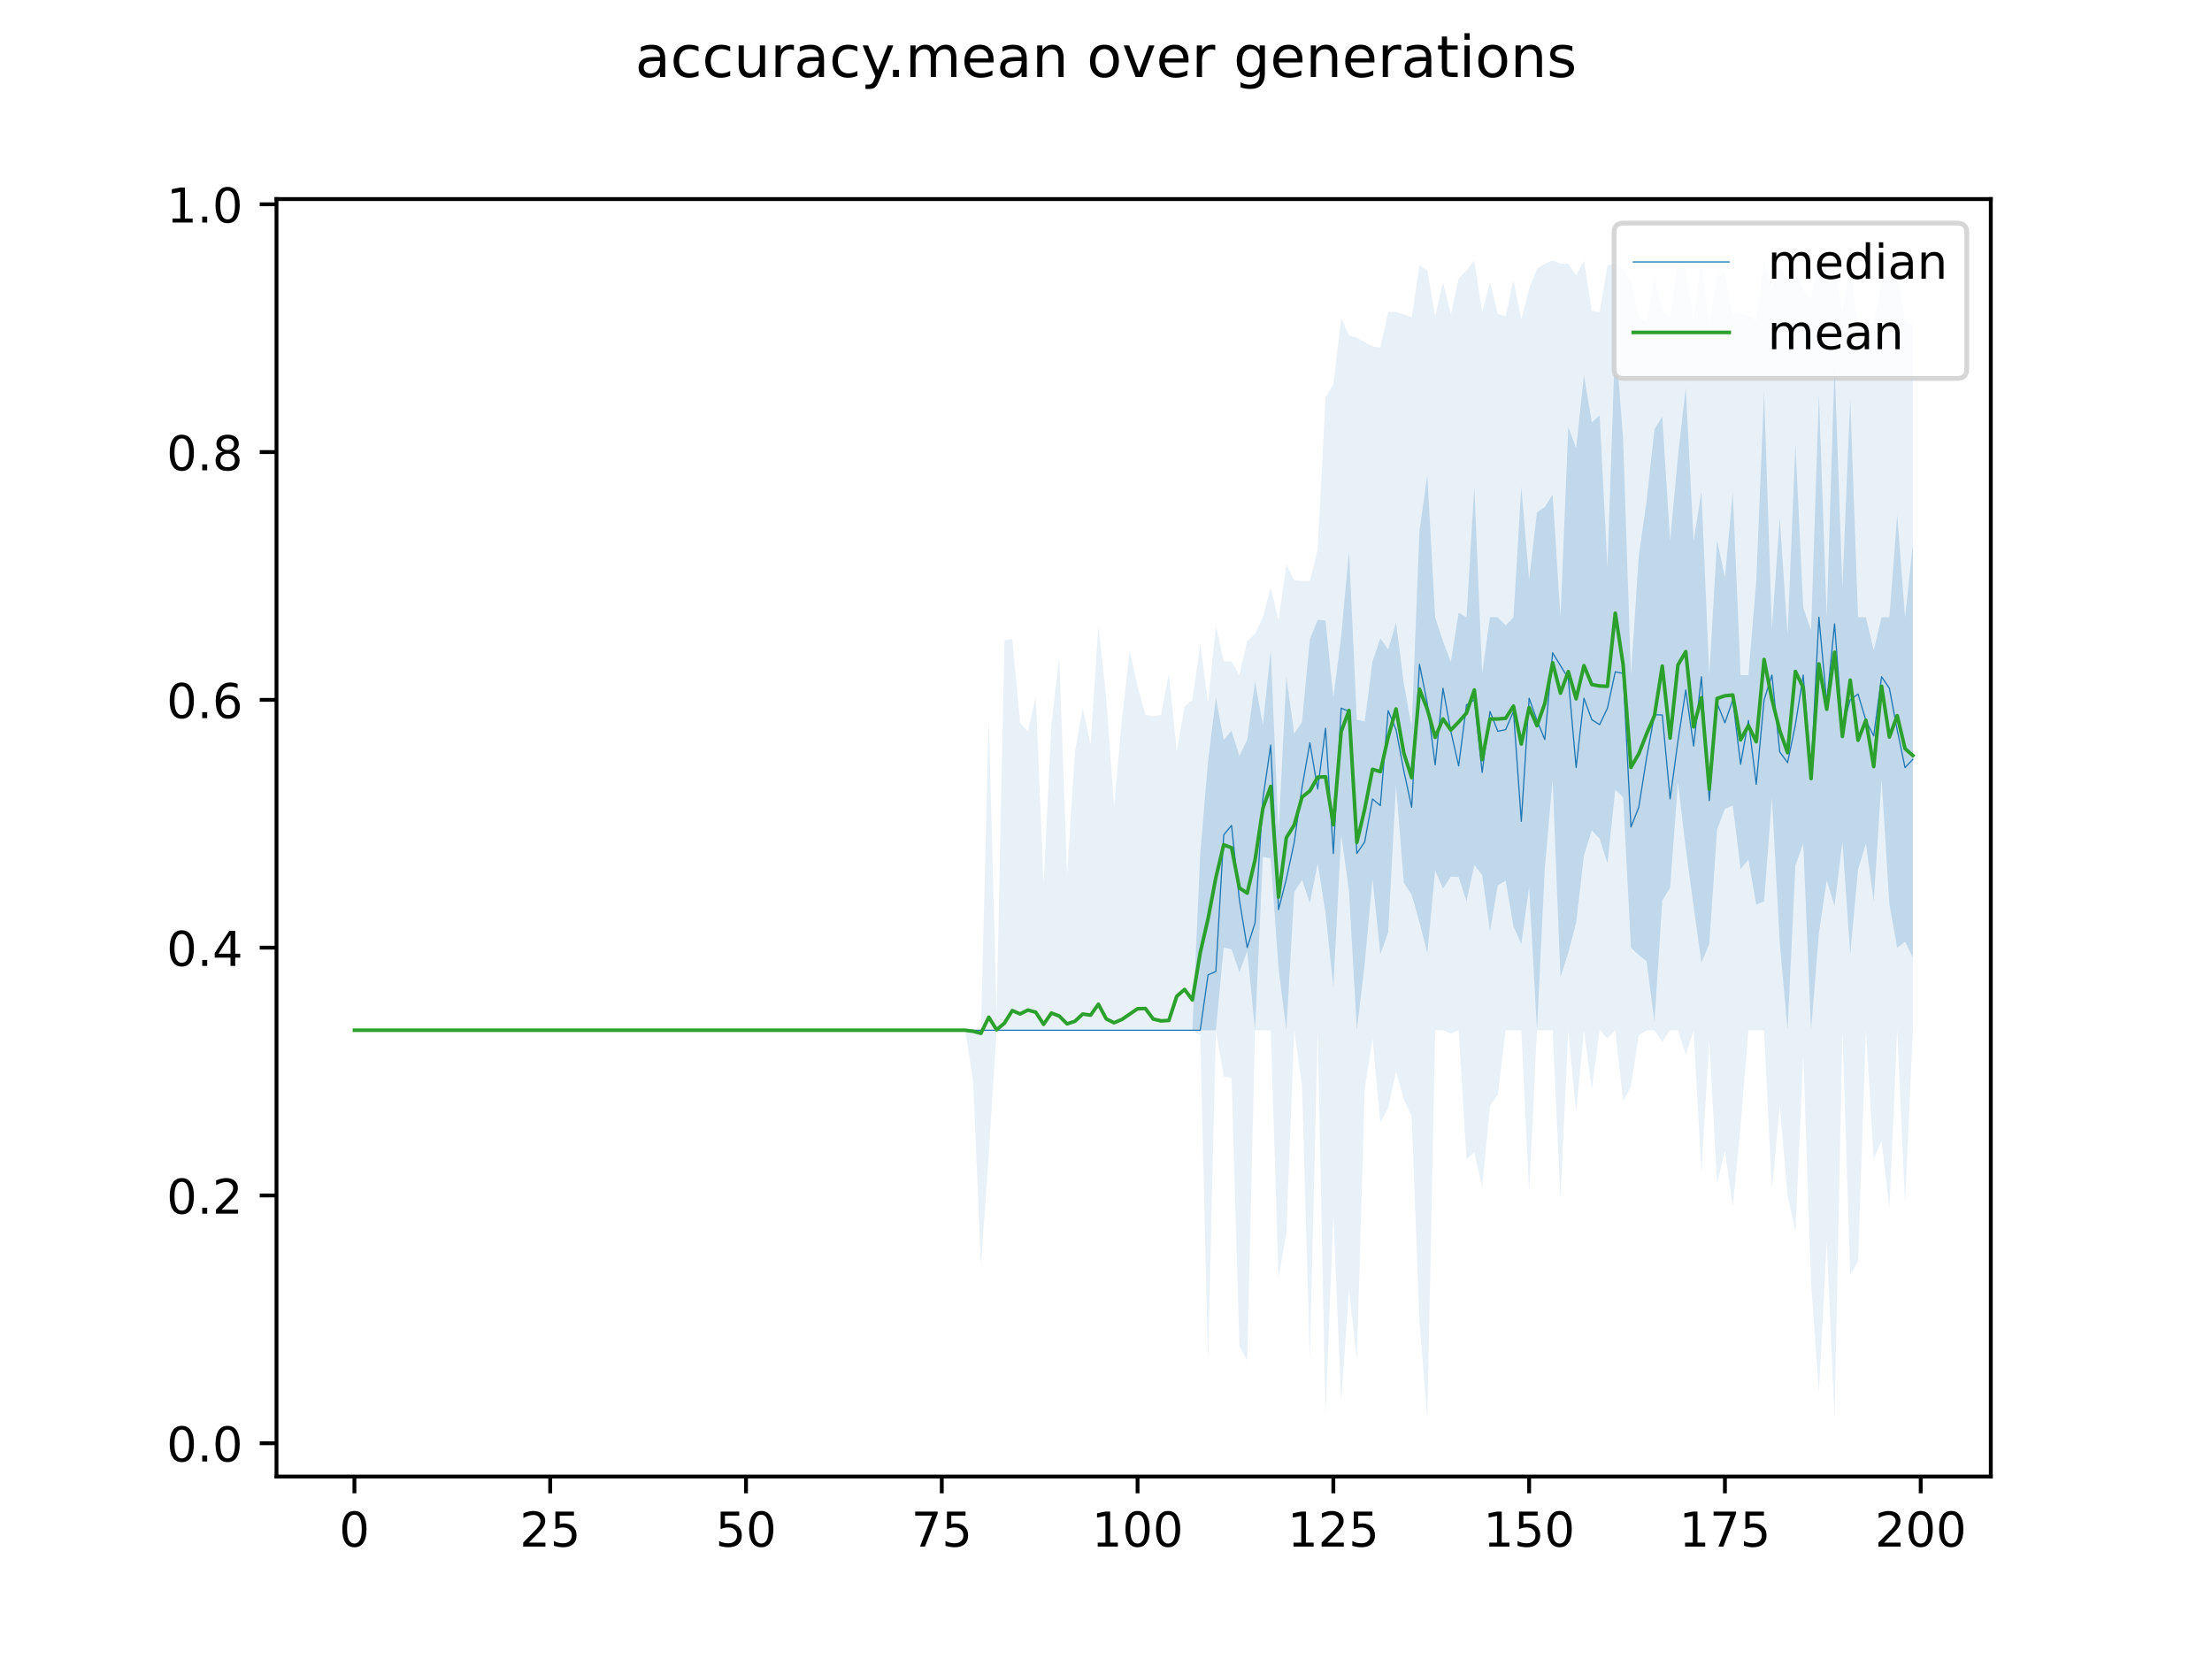 <?xml version="1.0" encoding="utf-8" standalone="no"?>
<!DOCTYPE svg PUBLIC "-//W3C//DTD SVG 1.1//EN"
  "http://www.w3.org/Graphics/SVG/1.1/DTD/svg11.dtd">
<!-- Created with matplotlib (https://matplotlib.org/) -->
<svg height="345.6pt" version="1.1" viewBox="0 0 460.8 345.6" width="460.8pt" xmlns="http://www.w3.org/2000/svg" xmlns:xlink="http://www.w3.org/1999/xlink">
 <defs>
  <style type="text/css">
*{stroke-linecap:butt;stroke-linejoin:round;}
  </style>
 </defs>
 <g id="figure_1">
  <g id="patch_1">
   <path d="M 0 345.6 
L 460.8 345.6 
L 460.8 0 
L 0 0 
z
" style="fill:#ffffff;"/>
  </g>
  <g id="axes_1">
   <g id="patch_2">
    <path d="M 57.6 307.584 
L 414.72 307.584 
L 414.72 41.472 
L 57.6 41.472 
z
" style="fill:#ffffff;"/>
   </g>
   <g id="PolyCollection_1">
    <path clip-path="url(#p1705cb3000)" d="M 73.833 214.619 
L 73.833 214.619 
L 75.464 214.619 
L 77.096 214.619 
L 78.727 214.619 
L 80.358 214.619 
L 81.99 214.619 
L 83.621 214.619 
L 85.253 214.619 
L 86.884 214.619 
L 88.516 214.619 
L 90.147 214.619 
L 91.778 214.619 
L 93.41 214.619 
L 95.041 214.619 
L 96.673 214.619 
L 98.304 214.619 
L 99.936 214.619 
L 101.567 214.619 
L 103.198 214.619 
L 104.83 214.619 
L 106.461 214.619 
L 108.093 214.619 
L 109.724 214.619 
L 111.356 214.619 
L 112.987 214.619 
L 114.618 214.619 
L 116.25 214.619 
L 117.881 214.619 
L 119.513 214.619 
L 121.144 214.619 
L 122.776 214.619 
L 124.407 214.619 
L 126.038 214.619 
L 127.67 214.619 
L 129.301 214.619 
L 130.933 214.619 
L 132.564 214.619 
L 134.196 214.619 
L 135.827 214.619 
L 137.458 214.619 
L 139.09 214.619 
L 140.721 214.619 
L 142.353 214.619 
L 143.984 214.619 
L 145.616 214.619 
L 147.247 214.619 
L 148.879 214.619 
L 150.51 214.619 
L 152.141 214.619 
L 153.773 214.619 
L 155.404 214.619 
L 157.036 214.619 
L 158.667 214.619 
L 160.299 214.619 
L 161.93 214.619 
L 163.561 214.619 
L 165.193 214.619 
L 166.824 214.619 
L 168.456 214.619 
L 170.087 214.619 
L 171.719 214.619 
L 173.35 214.619 
L 174.981 214.619 
L 176.613 214.619 
L 178.244 214.619 
L 179.876 214.619 
L 181.507 214.619 
L 183.139 214.619 
L 184.77 214.619 
L 186.401 214.619 
L 188.033 214.619 
L 189.664 214.619 
L 191.296 214.619 
L 192.927 214.619 
L 194.559 214.619 
L 196.19 214.619 
L 197.821 214.619 
L 199.453 214.619 
L 201.084 214.619 
L 202.716 214.619 
L 204.347 214.619 
L 205.979 214.619 
L 207.61 214.619 
L 209.241 214.619 
L 210.873 214.619 
L 212.504 214.619 
L 214.136 214.619 
L 215.767 214.619 
L 217.399 214.619 
L 219.03 214.619 
L 220.661 214.619 
L 222.293 214.619 
L 223.924 214.619 
L 225.556 214.619 
L 227.187 214.619 
L 228.819 214.619 
L 230.45 214.619 
L 232.081 214.619 
L 233.713 214.619 
L 235.344 214.619 
L 236.976 214.619 
L 238.607 214.619 
L 240.239 214.619 
L 241.87 214.619 
L 243.501 214.619 
L 245.133 214.619 
L 246.764 214.619 
L 248.396 214.619 
L 250.027 214.619 
L 251.659 214.619 
L 253.29 214.619 
L 254.921 197.412 
L 256.553 197.756 
L 258.184 202.574 
L 259.816 198.101 
L 261.447 214.619 
L 263.079 178.485 
L 264.71 178.83 
L 266.341 201.714 
L 267.973 214.619 
L 269.604 185.884 
L 271.236 183.303 
L 272.867 188.121 
L 274.499 179.862 
L 276.13 190.186 
L 277.761 205.671 
L 279.393 173.907 
L 281.024 185.712 
L 282.656 214.619 
L 284.287 200.854 
L 285.919 183.131 
L 287.55 198.789 
L 289.181 194.229 
L 290.813 163.688 
L 292.444 183.905 
L 294.076 186.4 
L 295.707 192.164 
L 297.339 198.531 
L 298.97 181.324 
L 300.601 185.11 
L 302.233 182.615 
L 303.864 182.701 
L 305.496 187.777 
L 307.127 180.206 
L 308.759 182.271 
L 310.39 193.971 
L 312.021 184.422 
L 313.653 183.475 
L 315.284 193.025 
L 316.916 196.638 
L 318.547 184.766 
L 320.179 214.619 
L 321.81 180.894 
L 323.441 162.484 
L 325.073 203.607 
L 326.704 198.445 
L 328.336 192.25 
L 329.967 178.227 
L 331.599 172.979 
L 333.23 174.7 
L 334.862 179.862 
L 336.493 164.548 
L 338.124 166.097 
L 339.756 197.412 
L 341.387 198.961 
L 343.019 200.251 
L 344.65 212.898 
L 346.282 187.605 
L 347.913 184.938 
L 349.544 163 
L 351.176 176.765 
L 352.807 188.809 
L 354.439 200.509 
L 356.07 196.638 
L 357.702 172.807 
L 359.333 168.506 
L 360.964 167.818 
L 362.596 181.066 
L 364.227 179.088 
L 365.859 188.465 
L 367.49 187.777 
L 369.122 166.183 
L 370.753 196.38 
L 372.384 214.619 
L 374.016 180.292 
L 375.647 175.732 
L 377.279 214.619 
L 378.91 194.401 
L 380.542 183.389 
L 382.173 188.723 
L 383.804 175.388 
L 385.436 198.789 
L 387.067 181.152 
L 388.699 175.732 
L 390.33 187.777 
L 391.962 162.398 
L 393.593 188.379 
L 395.224 197.412 
L 396.856 196.208 
L 398.487 199.477 
L 398.487 113.364 
L 398.487 113.364 
L 396.856 128.587 
L 395.224 107.252 
L 393.593 128.587 
L 391.962 128.587 
L 390.33 135.47 
L 388.699 128.587 
L 387.067 128.587 
L 385.436 83.064 
L 383.804 122.307 
L 382.173 75.936 
L 380.542 128.587 
L 378.91 82.13 
L 377.279 131.34 
L 375.647 126.523 
L 374.016 92.496 
L 372.384 132.201 
L 370.753 107.847 
L 369.122 130.996 
L 367.49 81.528 
L 365.859 121.017 
L 364.227 140.632 
L 362.596 140.632 
L 360.964 102.496 
L 359.333 120.328 
L 357.702 112.484 
L 356.07 140.632 
L 354.439 102.348 
L 352.807 112.749 
L 351.176 80.754 
L 349.544 95.091 
L 347.913 112.671 
L 346.282 86.739 
L 344.65 89.447 
L 343.019 104.326 
L 341.387 115.769 
L 339.756 140.632 
L 338.124 91.336 
L 336.493 70.352 
L 334.862 118.178 
L 333.23 86.518 
L 331.599 87.981 
L 329.967 78.173 
L 328.336 93.4 
L 326.704 88.948 
L 325.073 128.587 
L 323.441 103.036 
L 321.81 105.617 
L 320.179 106.735 
L 318.547 120.672 
L 316.916 101.401 
L 315.284 128.587 
L 313.653 130.308 
L 312.021 128.587 
L 310.39 128.587 
L 308.759 140.288 
L 307.127 101.319 
L 305.496 128.587 
L 303.864 127.641 
L 302.233 137.879 
L 300.601 133.577 
L 298.97 128.587 
L 297.339 98.993 
L 295.707 110.521 
L 294.076 151.468 
L 292.444 142.352 
L 290.813 129.706 
L 289.181 135.298 
L 287.55 132.975 
L 285.919 137.793 
L 284.287 150.267 
L 282.656 149.946 
L 281.024 114.736 
L 279.393 132.545 
L 277.761 145.398 
L 276.13 129.276 
L 274.499 129.117 
L 272.867 133.147 
L 271.236 150.336 
L 269.604 152.842 
L 267.973 140.976 
L 266.341 173.41 
L 264.71 135.47 
L 263.079 151.041 
L 261.447 141.971 
L 259.816 154.091 
L 258.184 157.494 
L 256.553 152.221 
L 254.921 154.134 
L 253.29 145.363 
L 251.659 158.526 
L 250.027 177.888 
L 248.396 214.619 
L 246.764 214.619 
L 245.133 214.619 
L 243.501 214.619 
L 241.87 214.619 
L 240.239 214.619 
L 238.607 214.619 
L 236.976 214.619 
L 235.344 214.619 
L 233.713 214.619 
L 232.081 214.619 
L 230.45 214.619 
L 228.819 214.619 
L 227.187 214.619 
L 225.556 214.619 
L 223.924 214.619 
L 222.293 214.619 
L 220.661 214.619 
L 219.03 214.619 
L 217.399 214.619 
L 215.767 214.619 
L 214.136 214.619 
L 212.504 214.619 
L 210.873 214.619 
L 209.241 214.619 
L 207.61 214.619 
L 205.979 214.619 
L 204.347 214.619 
L 202.716 214.619 
L 201.084 214.619 
L 199.453 214.619 
L 197.821 214.619 
L 196.19 214.619 
L 194.559 214.619 
L 192.927 214.619 
L 191.296 214.619 
L 189.664 214.619 
L 188.033 214.619 
L 186.401 214.619 
L 184.77 214.619 
L 183.139 214.619 
L 181.507 214.619 
L 179.876 214.619 
L 178.244 214.619 
L 176.613 214.619 
L 174.981 214.619 
L 173.35 214.619 
L 171.719 214.619 
L 170.087 214.619 
L 168.456 214.619 
L 166.824 214.619 
L 165.193 214.619 
L 163.561 214.619 
L 161.93 214.619 
L 160.299 214.619 
L 158.667 214.619 
L 157.036 214.619 
L 155.404 214.619 
L 153.773 214.619 
L 152.141 214.619 
L 150.51 214.619 
L 148.879 214.619 
L 147.247 214.619 
L 145.616 214.619 
L 143.984 214.619 
L 142.353 214.619 
L 140.721 214.619 
L 139.09 214.619 
L 137.458 214.619 
L 135.827 214.619 
L 134.196 214.619 
L 132.564 214.619 
L 130.933 214.619 
L 129.301 214.619 
L 127.67 214.619 
L 126.038 214.619 
L 124.407 214.619 
L 122.776 214.619 
L 121.144 214.619 
L 119.513 214.619 
L 117.881 214.619 
L 116.25 214.619 
L 114.618 214.619 
L 112.987 214.619 
L 111.356 214.619 
L 109.724 214.619 
L 108.093 214.619 
L 106.461 214.619 
L 104.83 214.619 
L 103.198 214.619 
L 101.567 214.619 
L 99.936 214.619 
L 98.304 214.619 
L 96.673 214.619 
L 95.041 214.619 
L 93.41 214.619 
L 91.778 214.619 
L 90.147 214.619 
L 88.516 214.619 
L 86.884 214.619 
L 85.253 214.619 
L 83.621 214.619 
L 81.99 214.619 
L 80.358 214.619 
L 78.727 214.619 
L 77.096 214.619 
L 75.464 214.619 
L 73.833 214.619 
z
" style="fill:#1f77b4;fill-opacity:0.2;"/>
   </g>
   <g id="PolyCollection_2">
    <path clip-path="url(#p1705cb3000)" d="M 73.833 214.619 
L 73.833 214.619 
L 75.464 214.619 
L 77.096 214.619 
L 78.727 214.619 
L 80.358 214.619 
L 81.99 214.619 
L 83.621 214.619 
L 85.253 214.619 
L 86.884 214.619 
L 88.516 214.619 
L 90.147 214.619 
L 91.778 214.619 
L 93.41 214.619 
L 95.041 214.619 
L 96.673 214.619 
L 98.304 214.619 
L 99.936 214.619 
L 101.567 214.619 
L 103.198 214.619 
L 104.83 214.619 
L 106.461 214.619 
L 108.093 214.619 
L 109.724 214.619 
L 111.356 214.619 
L 112.987 214.619 
L 114.618 214.619 
L 116.25 214.619 
L 117.881 214.619 
L 119.513 214.619 
L 121.144 214.619 
L 122.776 214.619 
L 124.407 214.619 
L 126.038 214.619 
L 127.67 214.619 
L 129.301 214.619 
L 130.933 214.619 
L 132.564 214.619 
L 134.196 214.619 
L 135.827 214.619 
L 137.458 214.619 
L 139.09 214.619 
L 140.721 214.619 
L 142.353 214.619 
L 143.984 214.619 
L 145.616 214.619 
L 147.247 214.619 
L 148.879 214.619 
L 150.51 214.619 
L 152.141 214.619 
L 153.773 214.619 
L 155.404 214.619 
L 157.036 214.619 
L 158.667 214.619 
L 160.299 214.619 
L 161.93 214.619 
L 163.561 214.619 
L 165.193 214.619 
L 166.824 214.619 
L 168.456 214.619 
L 170.087 214.619 
L 171.719 214.619 
L 173.35 214.619 
L 174.981 214.619 
L 176.613 214.619 
L 178.244 214.619 
L 179.876 214.619 
L 181.507 214.619 
L 183.139 214.619 
L 184.77 214.619 
L 186.401 214.619 
L 188.033 214.619 
L 189.664 214.619 
L 191.296 214.619 
L 192.927 214.619 
L 194.559 214.619 
L 196.19 214.619 
L 197.821 214.619 
L 199.453 214.619 
L 201.084 214.619 
L 202.716 225.286 
L 204.347 263.828 
L 205.979 240.428 
L 207.61 214.619 
L 209.241 214.619 
L 210.873 214.619 
L 212.504 214.619 
L 214.136 214.619 
L 215.767 214.619 
L 217.399 214.619 
L 219.03 214.619 
L 220.661 214.619 
L 222.293 214.619 
L 223.924 214.619 
L 225.556 214.619 
L 227.187 214.619 
L 228.819 214.619 
L 230.45 214.619 
L 232.081 214.619 
L 233.713 214.619 
L 235.344 214.619 
L 236.976 214.619 
L 238.607 214.619 
L 240.239 214.619 
L 241.87 214.619 
L 243.501 214.619 
L 245.133 214.619 
L 246.764 214.619 
L 248.396 214.619 
L 250.027 215.651 
L 251.659 283.444 
L 253.29 214.619 
L 254.921 224.254 
L 256.553 224.598 
L 258.184 280.346 
L 259.816 283.444 
L 261.447 214.619 
L 263.079 214.619 
L 264.71 214.619 
L 266.341 266.237 
L 267.973 256.946 
L 269.604 214.619 
L 271.236 226.319 
L 272.867 283.099 
L 274.499 214.619 
L 276.13 294.8 
L 277.761 253.161 
L 279.393 292.047 
L 281.024 268.646 
L 282.656 283.444 
L 284.287 227.007 
L 285.919 216.339 
L 287.55 233.89 
L 289.181 230.792 
L 290.813 223.222 
L 292.444 229.072 
L 294.076 232.513 
L 295.707 275.529 
L 297.339 295.488 
L 298.97 214.619 
L 300.601 214.619 
L 302.233 215.307 
L 303.864 214.619 
L 305.496 241.46 
L 307.127 240.084 
L 308.759 247.31 
L 310.39 230.448 
L 312.021 228.039 
L 313.653 214.619 
L 315.284 214.619 
L 316.916 214.619 
L 318.547 248.343 
L 320.179 214.619 
L 321.81 214.619 
L 323.441 214.619 
L 325.073 249.719 
L 326.704 214.619 
L 328.336 231.825 
L 329.967 214.619 
L 331.599 227.007 
L 333.23 214.619 
L 334.862 216.339 
L 336.493 214.619 
L 338.124 229.416 
L 339.756 226.319 
L 341.387 215.651 
L 343.019 214.619 
L 344.65 214.619 
L 346.282 217.027 
L 347.913 214.619 
L 349.544 214.619 
L 351.176 219.78 
L 352.807 214.619 
L 354.439 244.213 
L 356.07 216.683 
L 357.702 246.622 
L 359.333 239.74 
L 360.964 251.44 
L 362.596 234.578 
L 364.227 214.619 
L 365.859 214.619 
L 367.49 214.619 
L 369.122 247.999 
L 370.753 230.448 
L 372.384 249.031 
L 374.016 256.602 
L 375.647 219.78 
L 377.279 267.27 
L 378.91 289.982 
L 380.542 258.667 
L 382.173 295.488 
L 383.804 214.619 
L 385.436 265.549 
L 387.067 262.796 
L 388.699 214.619 
L 390.33 241.46 
L 391.962 237.675 
L 393.593 251.784 
L 395.224 214.619 
L 396.856 250.752 
L 398.487 214.619 
L 398.487 67.493 
L 398.487 67.493 
L 396.856 67.091 
L 395.224 56.665 
L 393.593 56.665 
L 391.962 58.386 
L 390.33 67.168 
L 388.699 67.646 
L 387.067 68.103 
L 385.436 54.945 
L 383.804 65.03 
L 382.173 54.945 
L 380.542 54.945 
L 378.91 53.568 
L 377.279 62.224 
L 375.647 60.451 
L 374.016 54.945 
L 372.384 57.698 
L 370.753 55.633 
L 369.122 60.106 
L 367.49 54.256 
L 365.859 66.851 
L 364.227 65.77 
L 362.596 65.268 
L 360.964 65.738 
L 359.333 56.665 
L 357.702 57.353 
L 356.07 67.602 
L 354.439 54.256 
L 352.807 67.184 
L 351.176 55.977 
L 349.544 54.945 
L 347.913 65.94 
L 346.282 64.649 
L 344.65 57.698 
L 343.019 67.118 
L 341.387 66.166 
L 339.756 58.73 
L 338.124 55.977 
L 336.493 54.945 
L 334.862 55.289 
L 333.23 65.018 
L 331.599 64.711 
L 329.967 54.256 
L 328.336 57.353 
L 326.704 54.945 
L 325.073 54.945 
L 323.441 54.256 
L 321.81 54.945 
L 320.179 55.977 
L 318.547 60.106 
L 316.916 66.519 
L 315.284 58.386 
L 313.653 65.858 
L 312.021 65.357 
L 310.39 58.73 
L 308.759 65.117 
L 307.127 54.256 
L 305.496 56.321 
L 303.864 58.042 
L 302.233 65.514 
L 300.601 58.73 
L 298.97 65.904 
L 297.339 56.321 
L 295.707 55.289 
L 294.076 66.091 
L 292.444 65.487 
L 290.813 64.99 
L 289.181 64.959 
L 287.55 72.385 
L 285.919 72.151 
L 284.287 71.283 
L 282.656 70.305 
L 281.024 69.906 
L 279.393 66.301 
L 277.761 80.066 
L 276.13 82.87 
L 274.499 114.478 
L 272.867 121.032 
L 271.236 121.017 
L 269.604 120.879 
L 267.973 117.575 
L 266.341 129.224 
L 264.71 122.393 
L 263.079 128.587 
L 261.447 132.029 
L 259.816 133.525 
L 258.184 140.649 
L 256.553 137.785 
L 254.921 137.78 
L 253.29 130.308 
L 251.659 146.396 
L 250.027 134.093 
L 248.396 145.794 
L 246.764 147.17 
L 245.133 156.461 
L 243.501 140.288 
L 241.87 148.891 
L 240.239 149.235 
L 238.607 148.891 
L 236.976 142.972 
L 235.344 135.47 
L 233.713 149.923 
L 232.081 167.818 
L 230.45 145.363 
L 228.819 130.308 
L 227.187 155.085 
L 225.556 147.514 
L 223.924 156.582 
L 222.293 182.271 
L 220.661 136.846 
L 219.03 150.955 
L 217.399 183.991 
L 215.767 145.105 
L 214.136 152.332 
L 212.504 150.611 
L 210.873 133.061 
L 209.241 133.405 
L 207.61 211.177 
L 205.979 149.235 
L 204.347 214.619 
L 202.716 214.619 
L 201.084 214.619 
L 199.453 214.619 
L 197.821 214.619 
L 196.19 214.619 
L 194.559 214.619 
L 192.927 214.619 
L 191.296 214.619 
L 189.664 214.619 
L 188.033 214.619 
L 186.401 214.619 
L 184.77 214.619 
L 183.139 214.619 
L 181.507 214.619 
L 179.876 214.619 
L 178.244 214.619 
L 176.613 214.619 
L 174.981 214.619 
L 173.35 214.619 
L 171.719 214.619 
L 170.087 214.619 
L 168.456 214.619 
L 166.824 214.619 
L 165.193 214.619 
L 163.561 214.619 
L 161.93 214.619 
L 160.299 214.619 
L 158.667 214.619 
L 157.036 214.619 
L 155.404 214.619 
L 153.773 214.619 
L 152.141 214.619 
L 150.51 214.619 
L 148.879 214.619 
L 147.247 214.619 
L 145.616 214.619 
L 143.984 214.619 
L 142.353 214.619 
L 140.721 214.619 
L 139.09 214.619 
L 137.458 214.619 
L 135.827 214.619 
L 134.196 214.619 
L 132.564 214.619 
L 130.933 214.619 
L 129.301 214.619 
L 127.67 214.619 
L 126.038 214.619 
L 124.407 214.619 
L 122.776 214.619 
L 121.144 214.619 
L 119.513 214.619 
L 117.881 214.619 
L 116.25 214.619 
L 114.618 214.619 
L 112.987 214.619 
L 111.356 214.619 
L 109.724 214.619 
L 108.093 214.619 
L 106.461 214.619 
L 104.83 214.619 
L 103.198 214.619 
L 101.567 214.619 
L 99.936 214.619 
L 98.304 214.619 
L 96.673 214.619 
L 95.041 214.619 
L 93.41 214.619 
L 91.778 214.619 
L 90.147 214.619 
L 88.516 214.619 
L 86.884 214.619 
L 85.253 214.619 
L 83.621 214.619 
L 81.99 214.619 
L 80.358 214.619 
L 78.727 214.619 
L 77.096 214.619 
L 75.464 214.619 
L 73.833 214.619 
z
" style="fill:#1f77b4;fill-opacity:0.1;"/>
   </g>
   <g id="matplotlib.axis_1">
    <g id="xtick_1">
     <g id="line2d_1">
      <defs>
       <path d="M 0 0 
L 0 3.5 
" id="m49364b2040" style="stroke:#000000;stroke-width:0.8;"/>
      </defs>
      <g>
       <use style="stroke:#000000;stroke-width:0.8;" x="73.833" xlink:href="#m49364b2040" y="307.584"/>
      </g>
     </g>
     <g id="text_1">
      <!-- 0 -->
      <defs>
       <path d="M 31.781 66.406 
Q 24.172 66.406 20.328 58.906 
Q 16.5 51.422 16.5 36.375 
Q 16.5 21.391 20.328 13.891 
Q 24.172 6.391 31.781 6.391 
Q 39.453 6.391 43.281 13.891 
Q 47.125 21.391 47.125 36.375 
Q 47.125 51.422 43.281 58.906 
Q 39.453 66.406 31.781 66.406 
z
M 31.781 74.219 
Q 44.047 74.219 50.516 64.516 
Q 56.984 54.828 56.984 36.375 
Q 56.984 17.969 50.516 8.266 
Q 44.047 -1.422 31.781 -1.422 
Q 19.531 -1.422 13.062 8.266 
Q 6.594 17.969 6.594 36.375 
Q 6.594 54.828 13.062 64.516 
Q 19.531 74.219 31.781 74.219 
z
" id="DejaVuSans-48"/>
      </defs>
      <g transform="translate(70.651 322.182)scale(0.1 -0.1)">
       <use xlink:href="#DejaVuSans-48"/>
      </g>
     </g>
    </g>
    <g id="xtick_2">
     <g id="line2d_2">
      <g>
       <use style="stroke:#000000;stroke-width:0.8;" x="114.618" xlink:href="#m49364b2040" y="307.584"/>
      </g>
     </g>
     <g id="text_2">
      <!-- 25 -->
      <defs>
       <path d="M 19.188 8.297 
L 53.609 8.297 
L 53.609 0 
L 7.328 0 
L 7.328 8.297 
Q 12.938 14.109 22.625 23.891 
Q 32.328 33.688 34.812 36.531 
Q 39.547 41.844 41.422 45.531 
Q 43.312 49.219 43.312 52.781 
Q 43.312 58.594 39.234 62.25 
Q 35.156 65.922 28.609 65.922 
Q 23.969 65.922 18.812 64.312 
Q 13.672 62.703 7.812 59.422 
L 7.812 69.391 
Q 13.766 71.781 18.938 73 
Q 24.125 74.219 28.422 74.219 
Q 39.75 74.219 46.484 68.547 
Q 53.219 62.891 53.219 53.422 
Q 53.219 48.922 51.531 44.891 
Q 49.859 40.875 45.406 35.406 
Q 44.188 33.984 37.641 27.219 
Q 31.109 20.453 19.188 8.297 
z
" id="DejaVuSans-50"/>
       <path d="M 10.797 72.906 
L 49.516 72.906 
L 49.516 64.594 
L 19.828 64.594 
L 19.828 46.734 
Q 21.969 47.469 24.109 47.828 
Q 26.266 48.188 28.422 48.188 
Q 40.625 48.188 47.75 41.5 
Q 54.891 34.812 54.891 23.391 
Q 54.891 11.625 47.562 5.094 
Q 40.234 -1.422 26.906 -1.422 
Q 22.312 -1.422 17.547 -0.641 
Q 12.797 0.141 7.719 1.703 
L 7.719 11.625 
Q 12.109 9.234 16.797 8.062 
Q 21.484 6.891 26.703 6.891 
Q 35.156 6.891 40.078 11.328 
Q 45.016 15.766 45.016 23.391 
Q 45.016 31 40.078 35.438 
Q 35.156 39.891 26.703 39.891 
Q 22.75 39.891 18.812 39.016 
Q 14.891 38.141 10.797 36.281 
z
" id="DejaVuSans-53"/>
      </defs>
      <g transform="translate(108.256 322.182)scale(0.1 -0.1)">
       <use xlink:href="#DejaVuSans-50"/>
       <use x="63.623" xlink:href="#DejaVuSans-53"/>
      </g>
     </g>
    </g>
    <g id="xtick_3">
     <g id="line2d_3">
      <g>
       <use style="stroke:#000000;stroke-width:0.8;" x="155.404" xlink:href="#m49364b2040" y="307.584"/>
      </g>
     </g>
     <g id="text_3">
      <!-- 50 -->
      <g transform="translate(149.042 322.182)scale(0.1 -0.1)">
       <use xlink:href="#DejaVuSans-53"/>
       <use x="63.623" xlink:href="#DejaVuSans-48"/>
      </g>
     </g>
    </g>
    <g id="xtick_4">
     <g id="line2d_4">
      <g>
       <use style="stroke:#000000;stroke-width:0.8;" x="196.19" xlink:href="#m49364b2040" y="307.584"/>
      </g>
     </g>
     <g id="text_4">
      <!-- 75 -->
      <defs>
       <path d="M 8.203 72.906 
L 55.078 72.906 
L 55.078 68.703 
L 28.609 0 
L 18.312 0 
L 43.219 64.594 
L 8.203 64.594 
z
" id="DejaVuSans-55"/>
      </defs>
      <g transform="translate(189.827 322.182)scale(0.1 -0.1)">
       <use xlink:href="#DejaVuSans-55"/>
       <use x="63.623" xlink:href="#DejaVuSans-53"/>
      </g>
     </g>
    </g>
    <g id="xtick_5">
     <g id="line2d_5">
      <g>
       <use style="stroke:#000000;stroke-width:0.8;" x="236.976" xlink:href="#m49364b2040" y="307.584"/>
      </g>
     </g>
     <g id="text_5">
      <!-- 100 -->
      <defs>
       <path d="M 12.406 8.297 
L 28.516 8.297 
L 28.516 63.922 
L 10.984 60.406 
L 10.984 69.391 
L 28.422 72.906 
L 38.281 72.906 
L 38.281 8.297 
L 54.391 8.297 
L 54.391 0 
L 12.406 0 
z
" id="DejaVuSans-49"/>
      </defs>
      <g transform="translate(227.432 322.182)scale(0.1 -0.1)">
       <use xlink:href="#DejaVuSans-49"/>
       <use x="63.623" xlink:href="#DejaVuSans-48"/>
       <use x="127.246" xlink:href="#DejaVuSans-48"/>
      </g>
     </g>
    </g>
    <g id="xtick_6">
     <g id="line2d_6">
      <g>
       <use style="stroke:#000000;stroke-width:0.8;" x="277.761" xlink:href="#m49364b2040" y="307.584"/>
      </g>
     </g>
     <g id="text_6">
      <!-- 125 -->
      <g transform="translate(268.218 322.182)scale(0.1 -0.1)">
       <use xlink:href="#DejaVuSans-49"/>
       <use x="63.623" xlink:href="#DejaVuSans-50"/>
       <use x="127.246" xlink:href="#DejaVuSans-53"/>
      </g>
     </g>
    </g>
    <g id="xtick_7">
     <g id="line2d_7">
      <g>
       <use style="stroke:#000000;stroke-width:0.8;" x="318.547" xlink:href="#m49364b2040" y="307.584"/>
      </g>
     </g>
     <g id="text_7">
      <!-- 150 -->
      <g transform="translate(309.003 322.182)scale(0.1 -0.1)">
       <use xlink:href="#DejaVuSans-49"/>
       <use x="63.623" xlink:href="#DejaVuSans-53"/>
       <use x="127.246" xlink:href="#DejaVuSans-48"/>
      </g>
     </g>
    </g>
    <g id="xtick_8">
     <g id="line2d_8">
      <g>
       <use style="stroke:#000000;stroke-width:0.8;" x="359.333" xlink:href="#m49364b2040" y="307.584"/>
      </g>
     </g>
     <g id="text_8">
      <!-- 175 -->
      <g transform="translate(349.789 322.182)scale(0.1 -0.1)">
       <use xlink:href="#DejaVuSans-49"/>
       <use x="63.623" xlink:href="#DejaVuSans-55"/>
       <use x="127.246" xlink:href="#DejaVuSans-53"/>
      </g>
     </g>
    </g>
    <g id="xtick_9">
     <g id="line2d_9">
      <g>
       <use style="stroke:#000000;stroke-width:0.8;" x="400.119" xlink:href="#m49364b2040" y="307.584"/>
      </g>
     </g>
     <g id="text_9">
      <!-- 200 -->
      <g transform="translate(390.575 322.182)scale(0.1 -0.1)">
       <use xlink:href="#DejaVuSans-50"/>
       <use x="63.623" xlink:href="#DejaVuSans-48"/>
       <use x="127.246" xlink:href="#DejaVuSans-48"/>
      </g>
     </g>
    </g>
   </g>
   <g id="matplotlib.axis_2">
    <g id="ytick_1">
     <g id="line2d_10">
      <defs>
       <path d="M 0 0 
L -3.5 0 
" id="m12fe53d6e6" style="stroke:#000000;stroke-width:0.8;"/>
      </defs>
      <g>
       <use style="stroke:#000000;stroke-width:0.8;" x="57.6" xlink:href="#m12fe53d6e6" y="300.65"/>
      </g>
     </g>
     <g id="text_10">
      <!-- 0.0 -->
      <defs>
       <path d="M 10.688 12.406 
L 21 12.406 
L 21 0 
L 10.688 0 
z
" id="DejaVuSans-46"/>
      </defs>
      <g transform="translate(34.697 304.449)scale(0.1 -0.1)">
       <use xlink:href="#DejaVuSans-48"/>
       <use x="63.623" xlink:href="#DejaVuSans-46"/>
       <use x="95.41" xlink:href="#DejaVuSans-48"/>
      </g>
     </g>
    </g>
    <g id="ytick_2">
     <g id="line2d_11">
      <g>
       <use style="stroke:#000000;stroke-width:0.8;" x="57.6" xlink:href="#m12fe53d6e6" y="249.031"/>
      </g>
     </g>
     <g id="text_11">
      <!-- 0.2 -->
      <g transform="translate(34.697 252.83)scale(0.1 -0.1)">
       <use xlink:href="#DejaVuSans-48"/>
       <use x="63.623" xlink:href="#DejaVuSans-46"/>
       <use x="95.41" xlink:href="#DejaVuSans-50"/>
      </g>
     </g>
    </g>
    <g id="ytick_3">
     <g id="line2d_12">
      <g>
       <use style="stroke:#000000;stroke-width:0.8;" x="57.6" xlink:href="#m12fe53d6e6" y="197.412"/>
      </g>
     </g>
     <g id="text_12">
      <!-- 0.4 -->
      <defs>
       <path d="M 37.797 64.312 
L 12.891 25.391 
L 37.797 25.391 
z
M 35.203 72.906 
L 47.609 72.906 
L 47.609 25.391 
L 58.016 25.391 
L 58.016 17.188 
L 47.609 17.188 
L 47.609 0 
L 37.797 0 
L 37.797 17.188 
L 4.891 17.188 
L 4.891 26.703 
z
" id="DejaVuSans-52"/>
      </defs>
      <g transform="translate(34.697 201.212)scale(0.1 -0.1)">
       <use xlink:href="#DejaVuSans-48"/>
       <use x="63.623" xlink:href="#DejaVuSans-46"/>
       <use x="95.41" xlink:href="#DejaVuSans-52"/>
      </g>
     </g>
    </g>
    <g id="ytick_4">
     <g id="line2d_13">
      <g>
       <use style="stroke:#000000;stroke-width:0.8;" x="57.6" xlink:href="#m12fe53d6e6" y="145.794"/>
      </g>
     </g>
     <g id="text_13">
      <!-- 0.6 -->
      <defs>
       <path d="M 33.016 40.375 
Q 26.375 40.375 22.484 35.828 
Q 18.609 31.297 18.609 23.391 
Q 18.609 15.531 22.484 10.953 
Q 26.375 6.391 33.016 6.391 
Q 39.656 6.391 43.531 10.953 
Q 47.406 15.531 47.406 23.391 
Q 47.406 31.297 43.531 35.828 
Q 39.656 40.375 33.016 40.375 
z
M 52.594 71.297 
L 52.594 62.312 
Q 48.875 64.062 45.094 64.984 
Q 41.312 65.922 37.594 65.922 
Q 27.828 65.922 22.672 59.328 
Q 17.531 52.734 16.797 39.406 
Q 19.672 43.656 24.016 45.922 
Q 28.375 48.188 33.594 48.188 
Q 44.578 48.188 50.953 41.516 
Q 57.328 34.859 57.328 23.391 
Q 57.328 12.156 50.688 5.359 
Q 44.047 -1.422 33.016 -1.422 
Q 20.359 -1.422 13.672 8.266 
Q 6.984 17.969 6.984 36.375 
Q 6.984 53.656 15.188 63.938 
Q 23.391 74.219 37.203 74.219 
Q 40.922 74.219 44.703 73.484 
Q 48.484 72.75 52.594 71.297 
z
" id="DejaVuSans-54"/>
      </defs>
      <g transform="translate(34.697 149.593)scale(0.1 -0.1)">
       <use xlink:href="#DejaVuSans-48"/>
       <use x="63.623" xlink:href="#DejaVuSans-46"/>
       <use x="95.41" xlink:href="#DejaVuSans-54"/>
      </g>
     </g>
    </g>
    <g id="ytick_5">
     <g id="line2d_14">
      <g>
       <use style="stroke:#000000;stroke-width:0.8;" x="57.6" xlink:href="#m12fe53d6e6" y="94.175"/>
      </g>
     </g>
     <g id="text_14">
      <!-- 0.8 -->
      <defs>
       <path d="M 31.781 34.625 
Q 24.75 34.625 20.719 30.859 
Q 16.703 27.094 16.703 20.516 
Q 16.703 13.922 20.719 10.156 
Q 24.75 6.391 31.781 6.391 
Q 38.812 6.391 42.859 10.172 
Q 46.922 13.969 46.922 20.516 
Q 46.922 27.094 42.891 30.859 
Q 38.875 34.625 31.781 34.625 
z
M 21.922 38.812 
Q 15.578 40.375 12.031 44.719 
Q 8.5 49.078 8.5 55.328 
Q 8.5 64.062 14.719 69.141 
Q 20.953 74.219 31.781 74.219 
Q 42.672 74.219 48.875 69.141 
Q 55.078 64.062 55.078 55.328 
Q 55.078 49.078 51.531 44.719 
Q 48 40.375 41.703 38.812 
Q 48.828 37.156 52.797 32.312 
Q 56.781 27.484 56.781 20.516 
Q 56.781 9.906 50.312 4.234 
Q 43.844 -1.422 31.781 -1.422 
Q 19.734 -1.422 13.25 4.234 
Q 6.781 9.906 6.781 20.516 
Q 6.781 27.484 10.781 32.312 
Q 14.797 37.156 21.922 38.812 
z
M 18.312 54.391 
Q 18.312 48.734 21.844 45.562 
Q 25.391 42.391 31.781 42.391 
Q 38.141 42.391 41.719 45.562 
Q 45.312 48.734 45.312 54.391 
Q 45.312 60.062 41.719 63.234 
Q 38.141 66.406 31.781 66.406 
Q 25.391 66.406 21.844 63.234 
Q 18.312 60.062 18.312 54.391 
z
" id="DejaVuSans-56"/>
      </defs>
      <g transform="translate(34.697 97.974)scale(0.1 -0.1)">
       <use xlink:href="#DejaVuSans-48"/>
       <use x="63.623" xlink:href="#DejaVuSans-46"/>
       <use x="95.41" xlink:href="#DejaVuSans-56"/>
      </g>
     </g>
    </g>
    <g id="ytick_6">
     <g id="line2d_15">
      <g>
       <use style="stroke:#000000;stroke-width:0.8;" x="57.6" xlink:href="#m12fe53d6e6" y="42.556"/>
      </g>
     </g>
     <g id="text_15">
      <!-- 1.0 -->
      <g transform="translate(34.697 46.355)scale(0.1 -0.1)">
       <use xlink:href="#DejaVuSans-49"/>
       <use x="63.623" xlink:href="#DejaVuSans-46"/>
       <use x="95.41" xlink:href="#DejaVuSans-48"/>
      </g>
     </g>
    </g>
   </g>
   <g id="line2d_16">
    <path clip-path="url(#p1705cb3000)" d="M 73.833 214.619 
L 250.027 214.619 
L 251.659 203.09 
L 253.29 202.361 
L 254.921 173.918 
L 256.553 171.947 
L 258.184 187.433 
L 259.816 197.412 
L 261.447 192.25 
L 263.079 166.441 
L 264.71 155.226 
L 266.341 189.497 
L 267.973 183.1 
L 269.604 175.514 
L 271.236 164.032 
L 272.867 154.741 
L 274.499 164.376 
L 276.13 151.714 
L 277.761 177.805 
L 279.393 147.514 
L 281.024 148.202 
L 282.656 177.797 
L 284.287 175.388 
L 285.919 166.441 
L 287.55 167.818 
L 289.181 148.03 
L 290.813 151.988 
L 292.444 160.591 
L 294.076 168.162 
L 295.707 138.395 
L 297.339 146.594 
L 298.97 159.352 
L 300.601 143.385 
L 302.233 152.332 
L 303.864 159.559 
L 305.496 146.841 
L 307.127 145.794 
L 308.759 160.935 
L 310.39 148.202 
L 312.021 152.332 
L 313.653 151.999 
L 315.284 148.202 
L 316.916 171.087 
L 318.547 145.449 
L 320.179 150.05 
L 321.81 154.073 
L 323.441 135.986 
L 326.704 141.32 
L 328.336 159.903 
L 329.967 145.449 
L 331.599 149.923 
L 333.23 150.958 
L 334.862 147.529 
L 336.493 139.943 
L 338.124 140.288 
L 339.756 172.291 
L 341.387 168.162 
L 343.019 157.838 
L 344.65 148.891 
L 346.282 148.94 
L 347.913 166.441 
L 349.544 154.397 
L 351.176 143.729 
L 352.807 155.429 
L 354.439 140.976 
L 356.07 166.785 
L 357.702 146.482 
L 359.333 150.579 
L 360.964 145.794 
L 362.596 159.214 
L 364.227 150.095 
L 365.859 163.399 
L 367.49 145.794 
L 369.122 140.632 
L 370.753 156.633 
L 372.384 158.87 
L 374.016 150.955 
L 375.647 140.632 
L 377.279 160.829 
L 378.91 128.587 
L 380.542 146.31 
L 382.173 129.964 
L 383.804 151.656 
L 385.436 145.794 
L 387.067 144.589 
L 388.699 150.095 
L 390.33 153.304 
L 391.962 140.976 
L 393.593 143.385 
L 395.224 152.084 
L 396.856 159.903 
L 398.487 158.182 
L 398.487 158.182 
" style="fill:none;stroke:#1f77b4;stroke-linecap:square;stroke-width:0.25;"/>
   </g>
   <g id="line2d_17">
    <path clip-path="url(#p1705cb3000)" d="M 73.833 214.619 
L 201.084 214.619 
L 202.716 214.832 
L 204.347 215.266 
L 205.979 211.897 
L 207.61 214.515 
L 209.241 213.139 
L 210.873 210.523 
L 212.504 211.219 
L 214.136 210.417 
L 215.767 210.861 
L 217.399 213.393 
L 219.03 211.033 
L 220.661 211.656 
L 222.293 213.29 
L 223.924 212.749 
L 225.556 211.239 
L 227.187 211.477 
L 228.819 209.19 
L 230.45 212.248 
L 232.081 213.063 
L 233.713 212.368 
L 236.976 210.137 
L 238.607 210.093 
L 240.239 212.285 
L 241.87 212.671 
L 243.501 212.571 
L 245.133 207.55 
L 246.764 206.115 
L 248.396 208.299 
L 250.027 198.496 
L 251.659 191.39 
L 253.29 182.812 
L 254.921 175.986 
L 256.553 176.594 
L 258.184 184.978 
L 259.816 186.053 
L 261.447 179.167 
L 263.079 168.389 
L 264.71 163.82 
L 266.341 186.886 
L 267.973 174.491 
L 269.604 171.863 
L 271.236 166.054 
L 272.867 164.75 
L 274.499 161.903 
L 276.13 161.806 
L 277.761 171.809 
L 279.393 152.391 
L 281.024 148.007 
L 282.656 175.499 
L 284.287 168.566 
L 285.919 160.266 
L 287.55 160.744 
L 289.181 153.564 
L 290.813 147.69 
L 292.444 156.897 
L 294.076 161.996 
L 295.707 143.556 
L 297.339 147.758 
L 298.97 153.606 
L 300.601 149.765 
L 302.233 152.082 
L 303.864 150.399 
L 305.496 148.545 
L 307.127 143.73 
L 308.759 158.225 
L 310.39 149.778 
L 312.021 149.777 
L 313.653 149.637 
L 315.284 147.087 
L 316.916 154.993 
L 318.547 147.4 
L 320.179 151.173 
L 321.81 146.547 
L 323.441 138.054 
L 325.073 144.4 
L 326.704 139.902 
L 328.336 145.581 
L 329.967 138.668 
L 331.599 142.601 
L 333.23 142.902 
L 334.862 142.979 
L 336.493 127.737 
L 338.124 138.454 
L 339.756 159.864 
L 341.387 157.031 
L 343.019 152.846 
L 344.65 149.101 
L 346.282 138.76 
L 347.913 153.756 
L 349.544 138.53 
L 351.176 135.753 
L 352.807 151.42 
L 354.439 145.348 
L 356.07 164.39 
L 357.702 145.501 
L 359.333 144.944 
L 360.964 144.786 
L 362.596 154.128 
L 364.227 151.162 
L 365.859 154.523 
L 367.49 137.381 
L 369.122 145.675 
L 370.753 152.169 
L 372.384 156.805 
L 374.016 139.866 
L 375.647 143.255 
L 377.279 162.194 
L 378.91 138.309 
L 380.542 147.744 
L 382.173 135.873 
L 383.804 153.423 
L 385.436 141.683 
L 387.067 154.21 
L 388.699 150.035 
L 390.33 159.69 
L 391.962 142.953 
L 393.593 153.531 
L 395.224 149.082 
L 396.856 155.96 
L 398.487 157.388 
L 398.487 157.388 
" style="fill:none;stroke:#2ca02c;stroke-linecap:square;stroke-width:0.75;"/>
   </g>
   <g id="patch_3">
    <path d="M 57.6 307.584 
L 57.6 41.472 
" style="fill:none;stroke:#000000;stroke-linecap:square;stroke-linejoin:miter;stroke-width:0.8;"/>
   </g>
   <g id="patch_4">
    <path d="M 414.72 307.584 
L 414.72 41.472 
" style="fill:none;stroke:#000000;stroke-linecap:square;stroke-linejoin:miter;stroke-width:0.8;"/>
   </g>
   <g id="patch_5">
    <path d="M 57.6 307.584 
L 414.72 307.584 
" style="fill:none;stroke:#000000;stroke-linecap:square;stroke-linejoin:miter;stroke-width:0.8;"/>
   </g>
   <g id="patch_6">
    <path d="M 57.6 41.472 
L 414.72 41.472 
" style="fill:none;stroke:#000000;stroke-linecap:square;stroke-linejoin:miter;stroke-width:0.8;"/>
   </g>
   <g id="legend_1">
    <g id="patch_7">
     <path d="M 338.234 78.828 
L 407.72 78.828 
Q 409.72 78.828 409.72 76.828 
L 409.72 48.472 
Q 409.72 46.472 407.72 46.472 
L 338.234 46.472 
Q 336.234 46.472 336.234 48.472 
L 336.234 76.828 
Q 336.234 78.828 338.234 78.828 
z
" style="fill:#ffffff;opacity:0.8;stroke:#cccccc;stroke-linejoin:miter;"/>
    </g>
    <g id="line2d_18">
     <path d="M 340.234 54.57 
L 360.234 54.57 
" style="fill:none;stroke:#1f77b4;stroke-linecap:square;stroke-width:0.25;"/>
    </g>
    <g id="line2d_19"/>
    <g id="text_16">
     <!-- median -->
     <defs>
      <path d="M 52 44.188 
Q 55.375 50.25 60.062 53.125 
Q 64.75 56 71.094 56 
Q 79.641 56 84.281 50.016 
Q 88.922 44.047 88.922 33.016 
L 88.922 0 
L 79.891 0 
L 79.891 32.719 
Q 79.891 40.578 77.094 44.375 
Q 74.312 48.188 68.609 48.188 
Q 61.625 48.188 57.562 43.547 
Q 53.516 38.922 53.516 30.906 
L 53.516 0 
L 44.484 0 
L 44.484 32.719 
Q 44.484 40.625 41.703 44.406 
Q 38.922 48.188 33.109 48.188 
Q 26.219 48.188 22.156 43.531 
Q 18.109 38.875 18.109 30.906 
L 18.109 0 
L 9.078 0 
L 9.078 54.688 
L 18.109 54.688 
L 18.109 46.188 
Q 21.188 51.219 25.484 53.609 
Q 29.781 56 35.688 56 
Q 41.656 56 45.828 52.969 
Q 50 49.953 52 44.188 
z
" id="DejaVuSans-109"/>
      <path d="M 56.203 29.594 
L 56.203 25.203 
L 14.891 25.203 
Q 15.484 15.922 20.484 11.062 
Q 25.484 6.203 34.422 6.203 
Q 39.594 6.203 44.453 7.469 
Q 49.312 8.734 54.109 11.281 
L 54.109 2.781 
Q 49.266 0.734 44.188 -0.344 
Q 39.109 -1.422 33.891 -1.422 
Q 20.797 -1.422 13.156 6.188 
Q 5.516 13.812 5.516 26.812 
Q 5.516 40.234 12.766 48.109 
Q 20.016 56 32.328 56 
Q 43.359 56 49.781 48.891 
Q 56.203 41.797 56.203 29.594 
z
M 47.219 32.234 
Q 47.125 39.594 43.094 43.984 
Q 39.062 48.391 32.422 48.391 
Q 24.906 48.391 20.391 44.141 
Q 15.875 39.891 15.188 32.172 
z
" id="DejaVuSans-101"/>
      <path d="M 45.406 46.391 
L 45.406 75.984 
L 54.391 75.984 
L 54.391 0 
L 45.406 0 
L 45.406 8.203 
Q 42.578 3.328 38.25 0.953 
Q 33.938 -1.422 27.875 -1.422 
Q 17.969 -1.422 11.734 6.484 
Q 5.516 14.406 5.516 27.297 
Q 5.516 40.188 11.734 48.094 
Q 17.969 56 27.875 56 
Q 33.938 56 38.25 53.625 
Q 42.578 51.266 45.406 46.391 
z
M 14.797 27.297 
Q 14.797 17.391 18.875 11.75 
Q 22.953 6.109 30.078 6.109 
Q 37.203 6.109 41.297 11.75 
Q 45.406 17.391 45.406 27.297 
Q 45.406 37.203 41.297 42.844 
Q 37.203 48.484 30.078 48.484 
Q 22.953 48.484 18.875 42.844 
Q 14.797 37.203 14.797 27.297 
z
" id="DejaVuSans-100"/>
      <path d="M 9.422 54.688 
L 18.406 54.688 
L 18.406 0 
L 9.422 0 
z
M 9.422 75.984 
L 18.406 75.984 
L 18.406 64.594 
L 9.422 64.594 
z
" id="DejaVuSans-105"/>
      <path d="M 34.281 27.484 
Q 23.391 27.484 19.188 25 
Q 14.984 22.516 14.984 16.5 
Q 14.984 11.719 18.141 8.906 
Q 21.297 6.109 26.703 6.109 
Q 34.188 6.109 38.703 11.406 
Q 43.219 16.703 43.219 25.484 
L 43.219 27.484 
z
M 52.203 31.203 
L 52.203 0 
L 43.219 0 
L 43.219 8.297 
Q 40.141 3.328 35.547 0.953 
Q 30.953 -1.422 24.312 -1.422 
Q 15.922 -1.422 10.953 3.297 
Q 6 8.016 6 15.922 
Q 6 25.141 12.172 29.828 
Q 18.359 34.516 30.609 34.516 
L 43.219 34.516 
L 43.219 35.406 
Q 43.219 41.609 39.141 45 
Q 35.062 48.391 27.688 48.391 
Q 23 48.391 18.547 47.266 
Q 14.109 46.141 10.016 43.891 
L 10.016 52.203 
Q 14.938 54.109 19.578 55.047 
Q 24.219 56 28.609 56 
Q 40.484 56 46.344 49.844 
Q 52.203 43.703 52.203 31.203 
z
" id="DejaVuSans-97"/>
      <path d="M 54.891 33.016 
L 54.891 0 
L 45.906 0 
L 45.906 32.719 
Q 45.906 40.484 42.875 44.328 
Q 39.844 48.188 33.797 48.188 
Q 26.516 48.188 22.312 43.547 
Q 18.109 38.922 18.109 30.906 
L 18.109 0 
L 9.078 0 
L 9.078 54.688 
L 18.109 54.688 
L 18.109 46.188 
Q 21.344 51.125 25.703 53.562 
Q 30.078 56 35.797 56 
Q 45.219 56 50.047 50.172 
Q 54.891 44.344 54.891 33.016 
z
" id="DejaVuSans-110"/>
     </defs>
     <g transform="translate(368.234 58.07)scale(0.1 -0.1)">
      <use xlink:href="#DejaVuSans-109"/>
      <use x="97.412" xlink:href="#DejaVuSans-101"/>
      <use x="158.936" xlink:href="#DejaVuSans-100"/>
      <use x="222.412" xlink:href="#DejaVuSans-105"/>
      <use x="250.195" xlink:href="#DejaVuSans-97"/>
      <use x="311.475" xlink:href="#DejaVuSans-110"/>
     </g>
    </g>
    <g id="line2d_20">
     <path d="M 340.234 69.249 
L 360.234 69.249 
" style="fill:none;stroke:#2ca02c;stroke-linecap:square;stroke-width:0.75;"/>
    </g>
    <g id="line2d_21"/>
    <g id="text_17">
     <!-- mean -->
     <g transform="translate(368.234 72.749)scale(0.1 -0.1)">
      <use xlink:href="#DejaVuSans-109"/>
      <use x="97.412" xlink:href="#DejaVuSans-101"/>
      <use x="158.936" xlink:href="#DejaVuSans-97"/>
      <use x="220.215" xlink:href="#DejaVuSans-110"/>
     </g>
    </g>
   </g>
  </g>
  <g id="text_18">
   <!-- accuracy.mean over generations -->
   <defs>
    <path d="M 48.781 52.594 
L 48.781 44.188 
Q 44.969 46.297 41.141 47.344 
Q 37.312 48.391 33.406 48.391 
Q 24.656 48.391 19.812 42.844 
Q 14.984 37.312 14.984 27.297 
Q 14.984 17.281 19.812 11.734 
Q 24.656 6.203 33.406 6.203 
Q 37.312 6.203 41.141 7.25 
Q 44.969 8.297 48.781 10.406 
L 48.781 2.094 
Q 45.016 0.344 40.984 -0.531 
Q 36.969 -1.422 32.422 -1.422 
Q 20.062 -1.422 12.781 6.344 
Q 5.516 14.109 5.516 27.297 
Q 5.516 40.672 12.859 48.328 
Q 20.219 56 33.016 56 
Q 37.156 56 41.109 55.141 
Q 45.062 54.297 48.781 52.594 
z
" id="DejaVuSans-99"/>
    <path d="M 8.5 21.578 
L 8.5 54.688 
L 17.484 54.688 
L 17.484 21.922 
Q 17.484 14.156 20.5 10.266 
Q 23.531 6.391 29.594 6.391 
Q 36.859 6.391 41.078 11.031 
Q 45.312 15.672 45.312 23.688 
L 45.312 54.688 
L 54.297 54.688 
L 54.297 0 
L 45.312 0 
L 45.312 8.406 
Q 42.047 3.422 37.719 1 
Q 33.406 -1.422 27.688 -1.422 
Q 18.266 -1.422 13.375 4.438 
Q 8.5 10.297 8.5 21.578 
z
M 31.109 56 
z
" id="DejaVuSans-117"/>
    <path d="M 41.109 46.297 
Q 39.594 47.172 37.812 47.578 
Q 36.031 48 33.891 48 
Q 26.266 48 22.188 43.047 
Q 18.109 38.094 18.109 28.812 
L 18.109 0 
L 9.078 0 
L 9.078 54.688 
L 18.109 54.688 
L 18.109 46.188 
Q 20.953 51.172 25.484 53.578 
Q 30.031 56 36.531 56 
Q 37.453 56 38.578 55.875 
Q 39.703 55.766 41.062 55.516 
z
" id="DejaVuSans-114"/>
    <path d="M 32.172 -5.078 
Q 28.375 -14.844 24.75 -17.812 
Q 21.141 -20.797 15.094 -20.797 
L 7.906 -20.797 
L 7.906 -13.281 
L 13.188 -13.281 
Q 16.891 -13.281 18.938 -11.516 
Q 21 -9.766 23.484 -3.219 
L 25.094 0.875 
L 2.984 54.688 
L 12.5 54.688 
L 29.594 11.922 
L 46.688 54.688 
L 56.203 54.688 
z
" id="DejaVuSans-121"/>
    <path id="DejaVuSans-32"/>
    <path d="M 30.609 48.391 
Q 23.391 48.391 19.188 42.75 
Q 14.984 37.109 14.984 27.297 
Q 14.984 17.484 19.156 11.844 
Q 23.344 6.203 30.609 6.203 
Q 37.797 6.203 41.984 11.859 
Q 46.188 17.531 46.188 27.297 
Q 46.188 37.016 41.984 42.703 
Q 37.797 48.391 30.609 48.391 
z
M 30.609 56 
Q 42.328 56 49.016 48.375 
Q 55.719 40.766 55.719 27.297 
Q 55.719 13.875 49.016 6.219 
Q 42.328 -1.422 30.609 -1.422 
Q 18.844 -1.422 12.172 6.219 
Q 5.516 13.875 5.516 27.297 
Q 5.516 40.766 12.172 48.375 
Q 18.844 56 30.609 56 
z
" id="DejaVuSans-111"/>
    <path d="M 2.984 54.688 
L 12.5 54.688 
L 29.594 8.797 
L 46.688 54.688 
L 56.203 54.688 
L 35.688 0 
L 23.484 0 
z
" id="DejaVuSans-118"/>
    <path d="M 45.406 27.984 
Q 45.406 37.75 41.375 43.109 
Q 37.359 48.484 30.078 48.484 
Q 22.859 48.484 18.828 43.109 
Q 14.797 37.75 14.797 27.984 
Q 14.797 18.266 18.828 12.891 
Q 22.859 7.516 30.078 7.516 
Q 37.359 7.516 41.375 12.891 
Q 45.406 18.266 45.406 27.984 
z
M 54.391 6.781 
Q 54.391 -7.172 48.188 -13.984 
Q 42 -20.797 29.203 -20.797 
Q 24.469 -20.797 20.266 -20.094 
Q 16.062 -19.391 12.109 -17.922 
L 12.109 -9.188 
Q 16.062 -11.328 19.922 -12.344 
Q 23.781 -13.375 27.781 -13.375 
Q 36.625 -13.375 41.016 -8.766 
Q 45.406 -4.156 45.406 5.172 
L 45.406 9.625 
Q 42.625 4.781 38.281 2.391 
Q 33.938 0 27.875 0 
Q 17.828 0 11.672 7.656 
Q 5.516 15.328 5.516 27.984 
Q 5.516 40.672 11.672 48.328 
Q 17.828 56 27.875 56 
Q 33.938 56 38.281 53.609 
Q 42.625 51.219 45.406 46.391 
L 45.406 54.688 
L 54.391 54.688 
z
" id="DejaVuSans-103"/>
    <path d="M 18.312 70.219 
L 18.312 54.688 
L 36.812 54.688 
L 36.812 47.703 
L 18.312 47.703 
L 18.312 18.016 
Q 18.312 11.328 20.141 9.422 
Q 21.969 7.516 27.594 7.516 
L 36.812 7.516 
L 36.812 0 
L 27.594 0 
Q 17.188 0 13.234 3.875 
Q 9.281 7.766 9.281 18.016 
L 9.281 47.703 
L 2.688 47.703 
L 2.688 54.688 
L 9.281 54.688 
L 9.281 70.219 
z
" id="DejaVuSans-116"/>
    <path d="M 44.281 53.078 
L 44.281 44.578 
Q 40.484 46.531 36.375 47.5 
Q 32.281 48.484 27.875 48.484 
Q 21.188 48.484 17.844 46.438 
Q 14.5 44.391 14.5 40.281 
Q 14.5 37.156 16.891 35.375 
Q 19.281 33.594 26.516 31.984 
L 29.594 31.297 
Q 39.156 29.25 43.188 25.516 
Q 47.219 21.781 47.219 15.094 
Q 47.219 7.469 41.188 3.016 
Q 35.156 -1.422 24.609 -1.422 
Q 20.219 -1.422 15.453 -0.562 
Q 10.688 0.297 5.422 2 
L 5.422 11.281 
Q 10.406 8.688 15.234 7.391 
Q 20.062 6.109 24.812 6.109 
Q 31.156 6.109 34.562 8.281 
Q 37.984 10.453 37.984 14.406 
Q 37.984 18.062 35.516 20.016 
Q 33.062 21.969 24.703 23.781 
L 21.578 24.516 
Q 13.234 26.266 9.516 29.906 
Q 5.812 33.547 5.812 39.891 
Q 5.812 47.609 11.281 51.797 
Q 16.75 56 26.812 56 
Q 31.781 56 36.172 55.266 
Q 40.578 54.547 44.281 53.078 
z
" id="DejaVuSans-115"/>
   </defs>
   <g transform="translate(132.309 16.03)scale(0.12 -0.12)">
    <use xlink:href="#DejaVuSans-97"/>
    <use x="61.279" xlink:href="#DejaVuSans-99"/>
    <use x="116.26" xlink:href="#DejaVuSans-99"/>
    <use x="171.24" xlink:href="#DejaVuSans-117"/>
    <use x="234.619" xlink:href="#DejaVuSans-114"/>
    <use x="275.732" xlink:href="#DejaVuSans-97"/>
    <use x="337.012" xlink:href="#DejaVuSans-99"/>
    <use x="391.992" xlink:href="#DejaVuSans-121"/>
    <use x="436.922" xlink:href="#DejaVuSans-46"/>
    <use x="468.709" xlink:href="#DejaVuSans-109"/>
    <use x="566.121" xlink:href="#DejaVuSans-101"/>
    <use x="627.645" xlink:href="#DejaVuSans-97"/>
    <use x="688.924" xlink:href="#DejaVuSans-110"/>
    <use x="752.303" xlink:href="#DejaVuSans-32"/>
    <use x="784.09" xlink:href="#DejaVuSans-111"/>
    <use x="845.271" xlink:href="#DejaVuSans-118"/>
    <use x="904.451" xlink:href="#DejaVuSans-101"/>
    <use x="965.975" xlink:href="#DejaVuSans-114"/>
    <use x="1007.088" xlink:href="#DejaVuSans-32"/>
    <use x="1038.875" xlink:href="#DejaVuSans-103"/>
    <use x="1102.352" xlink:href="#DejaVuSans-101"/>
    <use x="1163.875" xlink:href="#DejaVuSans-110"/>
    <use x="1227.254" xlink:href="#DejaVuSans-101"/>
    <use x="1288.777" xlink:href="#DejaVuSans-114"/>
    <use x="1329.891" xlink:href="#DejaVuSans-97"/>
    <use x="1391.17" xlink:href="#DejaVuSans-116"/>
    <use x="1430.379" xlink:href="#DejaVuSans-105"/>
    <use x="1458.162" xlink:href="#DejaVuSans-111"/>
    <use x="1519.344" xlink:href="#DejaVuSans-110"/>
    <use x="1582.723" xlink:href="#DejaVuSans-115"/>
   </g>
  </g>
 </g>
 <defs>
  <clipPath id="p1705cb3000">
   <rect height="266.112" width="357.12" x="57.6" y="41.472"/>
  </clipPath>
 </defs>
</svg>
